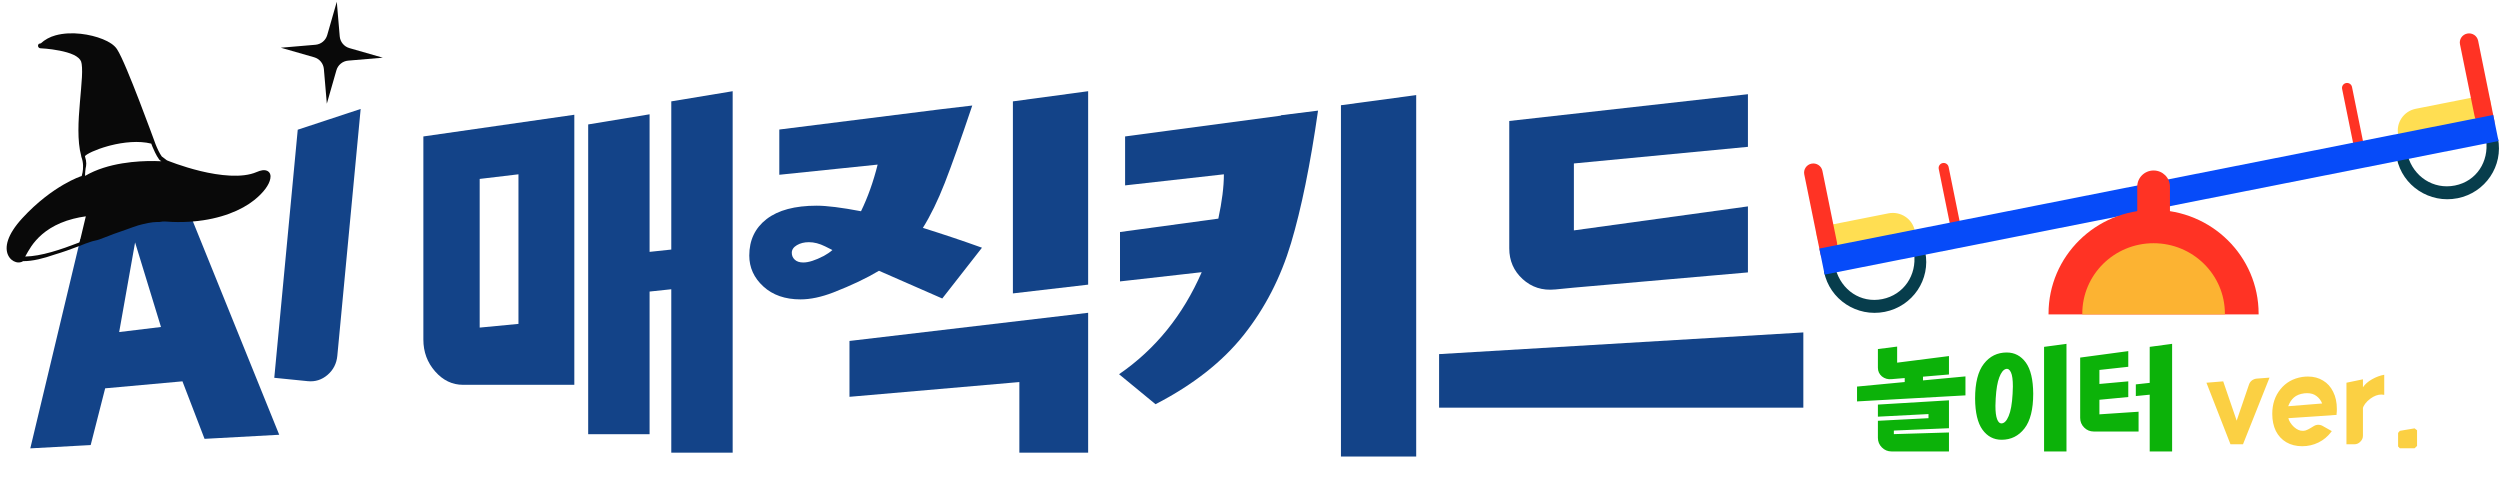 <svg width="1619" height="312" viewBox="0 0 1619 312" fill="none" xmlns="http://www.w3.org/2000/svg">
<path d="M218.1 1.103L220.008 23.536C220.311 27.123 222.805 30.146 226.258 31.148L247.896 37.356L225.462 39.264C221.876 39.567 218.852 42.061 217.86 45.515L211.653 67.152L209.744 44.718C209.442 41.132 206.947 38.108 203.494 37.106L181.857 30.899L204.29 28.99C207.877 28.688 210.901 26.193 211.903 22.74L218.11 1.103L218.1 1.103Z" fill="#090909"/>
<path d="M108.361 138.925C108.284 138.927 108.206 138.916 108.128 138.905L108.013 138.934L108.014 138.972C108.014 138.972 107.988 138.947 107.975 138.947C107.859 138.937 107.742 138.915 107.626 138.905C105.832 138.77 104.741 139.441 102.868 139.218C99.339 139.269 95.123 140.148 90.569 141.423C88.547 141.951 86.037 143.032 83.878 143.756C78.08 145.745 72.194 147.813 65.754 150.411C63.548 151.304 61.501 151.343 59.269 152.237C58.67 152.484 58.234 152.572 57.622 152.819C57.278 152.957 56.945 153.043 56.625 153.141C55.095 153.746 53.551 154.352 52.008 154.945L19.62 290.356L58.727 288.22L68.103 251.476L118.152 246.951L132.465 284.192L180.822 281.552L123.179 139.091C118.536 139.376 113.615 139.359 108.361 138.938L108.361 138.925ZM77.178 215.035L87.485 156.985L104.251 211.761L77.178 215.035Z" fill="#134388"/>
<path d="M174.942 112.688C174.583 111.744 173.843 110.977 172.918 110.588C171.108 109.81 168.878 110.252 166.163 111.429C156.759 115.493 142.081 113.738 129.845 110.776C117.739 107.836 108.288 103.926 108.105 103.841L104.77 101.323C104.034 100.26 103.268 99.004 102.643 97.706C101.162 94.69 100.149 91.817 100.122 91.74L100.094 91.651L100.093 91.612C100.093 91.612 95.484 78.989 90.176 65.21C87.528 58.321 84.68 51.166 82.145 45.15C79.597 39.134 77.388 34.32 75.767 31.849C73.999 29.15 70.699 27.056 66.573 25.383C62.447 23.71 57.482 22.47 52.353 21.891C46.786 21.272 41.059 21.494 36.057 22.87L36.018 22.871C32.295 23.892 29.029 25.675 26.424 28.073C26.398 28.074 26.371 28.049 26.371 28.049C26.191 28.053 26.012 28.109 25.86 28.216C25.809 28.217 25.744 28.219 25.604 28.248C25.527 28.263 25.424 28.279 25.335 28.32C25.271 28.347 25.182 28.388 25.169 28.401C25.144 28.402 25.044 28.52 25.031 28.533C25.031 28.546 25.006 28.573 25.007 28.585C24.13 29.561 24.841 31.218 26.156 31.262C26.156 31.262 32.191 31.495 38.6 32.789C41.811 33.429 45.131 34.299 47.687 35.522C50.242 36.733 51.956 38.287 52.537 39.857C53.132 41.478 53.318 45.248 53.062 49.917C52.807 54.6 52.268 60.269 51.75 66.298C50.723 78.162 49.933 91.245 52.588 100.968C52.59 101.045 52.593 101.148 52.608 101.225C52.609 101.289 52.637 101.353 52.664 101.417L52.665 101.456L52.692 101.494L52.692 101.519L52.693 101.545L52.694 101.571L52.694 101.597C54.129 105.348 53.915 109.127 53.476 111.612L52.918 113.996C52.432 114.15 48.036 115.537 41.104 119.577C33.931 123.751 24.339 130.564 14.497 141.247C4.441 152.155 2.97 160.179 5.195 165.134C6.314 167.618 8.338 169.202 10.426 169.768C11.982 170.18 13.665 170.008 14.97 169.125C21.219 169.16 28.181 167.348 35.358 164.861C40.447 163.367 45.681 161.495 50.925 159.482C52.468 158.889 53.999 158.283 55.542 157.677C55.875 157.592 56.195 157.506 56.539 157.356C57.138 157.109 57.587 157.02 58.186 156.773C60.418 155.879 62.465 155.828 64.671 154.947C71.111 152.35 76.997 150.282 82.795 148.293C84.954 147.568 87.465 146.5 89.487 145.959C94.04 144.685 98.269 143.805 101.785 143.755C103.646 143.991 104.749 143.306 106.543 143.441C106.659 143.451 106.776 143.474 106.892 143.484C106.905 143.484 106.931 143.509 106.944 143.508L106.943 143.47L107.046 143.441C107.123 143.439 107.201 143.463 107.278 143.461C112.532 143.882 117.453 143.9 122.096 143.615C123.035 143.552 123.987 143.503 124.9 143.428C124.964 143.426 125.028 143.425 125.093 143.41C142.922 141.916 156.418 136.151 164.626 129.58C170.838 124.605 174.383 119.594 175.068 115.635C175.249 114.651 175.288 113.633 174.93 112.714L174.942 112.688ZM26.54 28.096L26.566 28.095L26.567 28.134C26.541 28.134 26.553 28.108 26.527 28.096L26.54 28.096ZM16.324 166.141C16.829 165.213 17.297 164.377 18.149 162.9C19.359 160.821 20.956 158.281 23.299 155.646C27.958 150.388 35.39 144.751 47.575 141.647L47.614 141.646C48.817 141.333 50.059 141.044 51.367 140.792C52.713 140.526 54.111 140.297 55.574 140.093L51.544 156.954C39.066 161.765 26.663 165.931 16.337 166.14L16.324 166.141ZM99.692 104.286C89.705 104.177 69.829 105.208 55.106 113.915C55.166 113.759 55.032 112.513 55.114 112.202L55.11 112.06L55.134 111.969C55.159 111.943 55.184 111.904 55.195 111.865C55.219 111.761 55.189 111.607 55.172 111.44C55.283 110.729 55.391 109.927 55.434 109.063C55.912 107.093 56.234 105.037 55.031 101.293L55.03 101.254L55.151 100.955C55.301 100.771 55.781 100.372 56.542 99.902C57.341 99.405 58.472 98.81 59.771 98.21C62.382 97.036 65.828 95.764 69.768 94.659C70.331 94.503 70.881 94.348 71.444 94.205L71.483 94.204C79.84 92.06 89.887 90.982 97.951 93.006C98.104 93.466 98.963 95.828 100.415 98.767C101.216 100.37 102.095 102.022 103.107 103.349C103.148 103.412 103.2 103.45 103.253 103.5C103.637 103.902 104.079 104.059 104.461 104.423C103.378 104.36 101.714 104.299 99.666 104.273L99.692 104.286Z" fill="#090909"/>
<path d="M177.622 244.663L199.315 246.846C204.14 247.33 208.415 245.965 212.14 242.765C215.866 239.552 217.977 235.422 218.451 230.384L233.567 70.552L192.815 84L177.622 244.663Z" fill="#134388"/>
<path d="M274.173 219.911C274.173 227.882 276.71 234.759 281.797 240.541C286.883 246.324 292.91 249.208 299.877 249.208H371.929V74.313L274.173 88.363V219.911ZM310.643 115.87L335.755 112.882V209.75L310.643 212.146V115.883V115.87Z" fill="#134388"/>
<path d="M434.722 161.613L420.672 163.107V74.018L380.905 80.585V281.198H420.672V188.812L434.722 187.318V293.162H474.476V59.066L434.722 65.647V161.613Z" fill="#134388"/>
<path d="M655.952 190.009L704.682 184.33V59.066L655.952 65.647V190.009Z" fill="#134388"/>
<path d="M610.209 193.306L635.926 160.416C623.769 156.037 611.007 151.749 597.653 147.564C602.637 139.592 607.363 129.882 611.857 118.408C616.339 106.946 622.276 90.257 629.642 68.338L609.308 70.734L504.674 83.882V113.179L568.356 106.599C565.561 117.764 561.968 127.822 557.59 136.798C545.034 134.402 535.465 133.205 528.885 133.205C514.732 133.205 503.927 136.102 496.445 141.871C488.976 147.654 485.229 155.522 485.229 165.49C485.229 173.268 488.268 179.939 494.346 185.515C500.425 191.091 508.447 193.885 518.415 193.885C524.79 193.885 531.872 192.392 539.638 189.404C551.395 184.819 561.26 180.132 569.231 175.354L610.183 193.293L610.209 193.306ZM533.379 165.799C527.996 168.593 523.605 169.984 520.231 169.984C517.836 169.984 515.994 169.392 514.706 168.194C513.405 166.996 512.762 165.502 512.762 163.712C512.762 161.716 513.856 160.081 516.045 158.78C518.235 157.492 520.823 156.836 523.824 156.836C527.211 156.836 530.701 157.737 534.293 159.527L539.071 161.922C537.474 163.326 535.581 164.614 533.392 165.812L533.379 165.799Z" fill="#134388"/>
<path d="M550.121 256.974L660.137 247.418V293.161H704.682V202.564L550.121 220.8V256.974Z" fill="#134388"/>
<path d="M868.398 295.659H917.129V61.576L868.398 68.144V295.659Z" fill="#134388"/>
<path d="M829.354 74.906L728.61 88.363V120.056L792.588 112.883C792.588 120.854 791.39 130.422 788.995 141.588L725.313 150.254V182.243L778.229 176.268C766.072 204.174 748.223 226.196 724.708 242.345L748.326 261.777C772.64 249.221 791.673 234.27 805.427 216.936C819.181 199.603 829.393 179.771 836.077 157.44C842.747 135.123 848.581 106.521 853.565 71.635L829.65 74.622L829.354 74.918V74.906Z" fill="#134388"/>
<path d="M1006.99 187.472L1019.25 186.274L1131.96 176.41V133.655L1019.25 149.199V105.852L1131.96 95.085V61.011L977.399 78.344V160.853C977.399 168.825 980.284 175.457 986.066 180.737C991.848 186.017 998.815 188.257 1006.99 187.459V187.472Z" fill="#134388"/>
<path d="M931.952 229.325V264.006H1167.84V215.276L931.952 229.325Z" fill="#134388"/>
<path d="M1272.83 256.042L1202.61 259.958V250.346L1233.49 247.409V244.828L1224.95 245.54C1222.57 245.777 1220.5 245.184 1218.72 243.76C1216.99 242.276 1216.13 240.407 1216.13 238.153V226.049L1228.59 224.447V234.86L1262.15 230.588V242.514L1245.33 243.938V246.341L1272.83 243.76V256.042ZM1216.13 272.507L1248.89 270.816V268.146L1216.13 269.837V262.005L1262.15 259.246V277.313L1226.46 278.826V281.14L1262.15 280.072V292.354H1224.95C1222.51 292.354 1220.44 291.493 1218.72 289.773C1216.99 288.052 1216.13 285.975 1216.13 283.543V272.507ZM1323.74 292.354V224.625L1338.25 222.667V292.354H1323.74ZM1303.36 255.063C1303.48 252.689 1303.54 251.087 1303.54 250.257C1303.54 245.985 1303.13 242.959 1302.3 241.179C1301.46 239.339 1300.37 238.598 1299 238.954C1297.34 239.428 1295.92 241.238 1294.73 244.383C1293.54 247.468 1292.77 252.007 1292.42 258C1292.3 260.373 1292.24 261.975 1292.24 262.806C1292.24 266.662 1292.59 269.54 1293.31 271.439C1294.02 273.278 1294.94 274.198 1296.07 274.198C1297.9 274.198 1299.48 272.625 1300.78 269.481C1302.15 266.336 1303.01 261.53 1303.36 255.063ZM1279.07 258.089C1279.07 247.943 1280.96 240.437 1284.76 235.572C1288.56 230.706 1293.48 228.274 1299.54 228.274C1304.64 228.274 1308.76 230.439 1311.91 234.771C1315.05 239.102 1316.65 245.836 1316.71 254.974C1316.71 265.12 1314.81 272.625 1311.02 277.491C1307.22 282.356 1302.3 284.789 1296.24 284.789C1291.14 284.789 1287.02 282.623 1283.87 278.292C1280.73 273.96 1279.13 267.226 1279.07 258.089ZM1392.15 292.354V255.597L1383.16 256.487V248.922L1392.15 247.943V224.625L1406.66 222.667V292.354H1392.15ZM1347.12 231.567L1378.27 227.384V237.53L1359.58 239.577V248.655L1378.27 246.964V257.11L1359.58 258.89V268.324L1384.94 266.633V279.449H1355.93C1353.5 279.449 1351.42 278.588 1349.7 276.868C1347.98 275.147 1347.12 273.07 1347.12 270.638V231.567Z" fill="#0CB209"/>
<path d="M1428.89 247.854L1439.75 246.964L1448.47 272.418L1456.39 249.189C1456.75 248.061 1457.37 247.142 1458.26 246.43C1459.21 245.718 1460.28 245.302 1461.46 245.184L1469.74 244.561L1452.56 287.726H1444.46L1428.89 247.854ZM1503.83 261.293C1503.05 259.335 1501.84 257.733 1500.18 256.487C1498.57 255.241 1496.56 254.618 1494.12 254.618C1493.35 254.618 1492.76 254.647 1492.34 254.707C1489.44 255.063 1487.15 255.982 1485.49 257.466C1483.89 258.89 1482.67 260.759 1481.84 263.073L1503.83 261.293ZM1471.52 268.057C1471.52 261.767 1473.27 256.457 1476.77 252.126C1480.27 247.735 1484.99 245.065 1490.92 244.116C1492.17 243.938 1493.41 243.849 1494.66 243.849C1498.34 243.849 1501.57 244.709 1504.36 246.43C1507.21 248.091 1509.4 250.524 1510.95 253.728C1512.55 256.872 1513.35 260.581 1513.35 264.853C1513.35 266.217 1513.29 267.256 1513.17 267.968V268.68L1481.93 270.816C1482.47 272.833 1483.68 274.732 1485.58 276.512C1487.54 278.232 1489.44 279.063 1491.28 279.004H1491.81C1492.7 278.944 1493.65 278.648 1494.66 278.114C1495.73 277.58 1497 276.838 1498.49 275.889C1499.38 275.355 1500.32 275.088 1501.33 275.088C1502.46 275.088 1503.53 275.414 1504.54 276.067L1510.06 279.182L1509.61 279.805C1507.41 282.712 1504.69 284.967 1501.42 286.569C1498.16 288.171 1494.66 288.972 1490.92 288.972C1487 288.972 1483.56 288.111 1480.6 286.391C1477.69 284.67 1475.43 282.237 1473.83 279.093C1472.29 275.889 1471.52 272.21 1471.52 268.057ZM1519.56 247.854L1530.24 245.629V250.791C1531.54 248.833 1533.5 247.112 1536.11 245.629C1538.72 244.145 1541.36 243.166 1544.03 242.692V255.686H1543.94C1543.11 255.567 1542.52 255.508 1542.16 255.508C1539.85 255.508 1537.48 256.398 1535.04 258.178C1533.68 259.186 1532.55 260.284 1531.66 261.471C1530.83 262.657 1530.36 263.547 1530.24 264.141V282.119C1530.24 283.661 1529.67 284.967 1528.55 286.035C1527.48 287.162 1526.17 287.726 1524.63 287.726H1519.56V247.854ZM1565.28 278.648V288.794L1563.68 290.307H1554.15L1553 289.15V280.339L1554.15 279.004L1563.68 277.402L1565.28 278.648Z" fill="#FBD043"/>
<g clip-path="url(#clip0_530_5306)">
<path d="M1269.63 146.11C1269.99 147.865 1268.84 149.569 1267.08 149.904C1265.32 150.255 1263.59 149.118 1263.24 147.38L1255.52 109.389C1255.17 107.634 1256.32 105.946 1258.08 105.595C1259.85 105.244 1261.56 106.38 1261.92 108.118L1269.63 146.093V146.11Z" fill="#FF3324"/>
<path d="M1240.03 149.419C1241.6 157.191 1236.51 164.746 1228.64 166.317L1196.09 172.769C1188.22 174.323 1180.58 169.292 1178.99 161.52C1177.41 153.748 1172.89 148.099 1180.76 146.528L1222.92 138.171C1230.79 136.616 1238.45 141.647 1240.03 149.419Z" fill="#FFDE52"/>
<path d="M1189.63 157.041C1190.29 160.25 1189.22 168.457 1185.97 169.108L1186.01 169.292C1182.76 169.927 1179.56 167.688 1178.92 164.479L1168.44 112.949C1167.79 109.74 1169.9 106.631 1173.13 105.979C1176.38 105.344 1179.54 107.417 1180.19 110.626L1189.63 157.041Z" fill="#FF3324"/>
<path d="M1220.6 201.951C1238.69 198.358 1250.41 180.975 1246.77 163.091C1246.77 163.008 1246.74 162.941 1246.72 162.857L1239.58 164.278C1241.38 178.084 1232.95 190.92 1218.93 193.711C1204.9 196.486 1192.54 187.778 1188.8 174.356L1181.22 175.861C1181.22 175.861 1181.25 176.011 1181.27 176.095C1184.91 193.962 1202.5 205.545 1220.6 201.951Z" fill="#073D4C"/>
<path d="M1402.48 116.482L1178.2 160.958L1181.63 177.837L1405.91 133.361L1402.48 116.482Z" fill="#064BF9"/>
<path d="M1524.47 95.566C1524.82 97.304 1526.55 98.441 1528.31 98.09C1530.08 97.739 1531.22 96.034 1530.86 94.296L1523.15 56.305C1522.79 54.55 1521.07 53.43 1519.31 53.781C1517.53 54.132 1516.4 55.837 1516.75 57.575L1524.47 95.566Z" fill="#FF3324"/>
<path d="M1553.06 87.326C1554.63 95.098 1562.29 100.129 1570.16 98.575L1602.71 92.123C1610.58 90.569 1615.67 82.997 1614.1 75.242C1612.52 67.47 1614.47 60.533 1606.62 62.088L1564.46 70.445C1556.59 71.999 1551.5 79.571 1553.09 87.343L1553.06 87.326Z" fill="#FFDE52"/>
<path d="M1602.53 75.125C1603.19 78.334 1607.38 85.504 1610.61 84.869L1610.65 85.053C1613.89 84.401 1615.96 81.109 1615.3 77.899L1604.83 26.37C1604.18 23.161 1601.02 21.088 1597.77 21.74C1594.52 22.375 1592.43 25.501 1593.09 28.71L1602.53 75.125Z" fill="#FF3324"/>
<path d="M1591.49 128.376C1573.41 131.969 1555.8 120.387 1552.16 102.519C1552.14 102.436 1552.14 102.369 1552.11 102.285L1559.27 100.865C1563 114.286 1575.79 122.927 1589.82 120.136C1603.84 117.361 1611.85 104.592 1610.04 90.803L1617.62 89.298C1617.62 89.298 1617.65 89.449 1617.67 89.532C1621.3 107.4 1609.58 124.799 1591.49 128.393V128.376Z" fill="#073D4C"/>
<path d="M1614.6 74.425L1390.33 118.901L1393.76 135.78L1618.03 91.304L1614.6 74.425Z" fill="#064BF9"/>
<path d="M1462.68 203.623C1462.68 203.456 1462.68 203.306 1462.68 203.138C1462.68 166.016 1432.23 135.931 1394.65 135.931C1357.08 135.931 1326.63 166.016 1326.63 203.138C1326.63 203.306 1326.63 203.473 1326.63 203.623H1462.66H1462.68Z" fill="#FF3324"/>
<path d="M1440.84 203.623C1440.84 203.456 1440.84 203.305 1440.84 203.138C1440.84 177.95 1420.17 157.509 1394.65 157.509C1369.14 157.509 1348.49 177.933 1348.49 203.138C1348.49 203.305 1348.49 203.473 1348.49 203.623H1440.82H1440.84Z" fill="#FCB332"/>
<path d="M1405.26 137.886C1405.26 143.67 1400.52 148.349 1394.67 148.349C1388.82 148.349 1384.08 143.67 1384.08 137.886V120.871C1384.08 115.088 1388.82 110.408 1394.67 110.408C1400.52 110.408 1405.26 115.088 1405.26 120.871V137.886Z" fill="#FF3324"/>
</g>
<defs>
<clipPath id="clip0_530_5306">
<rect width="450" height="182" fill="white" transform="translate(1168.33 21.623)"/>
</clipPath>
</defs>
</svg>
